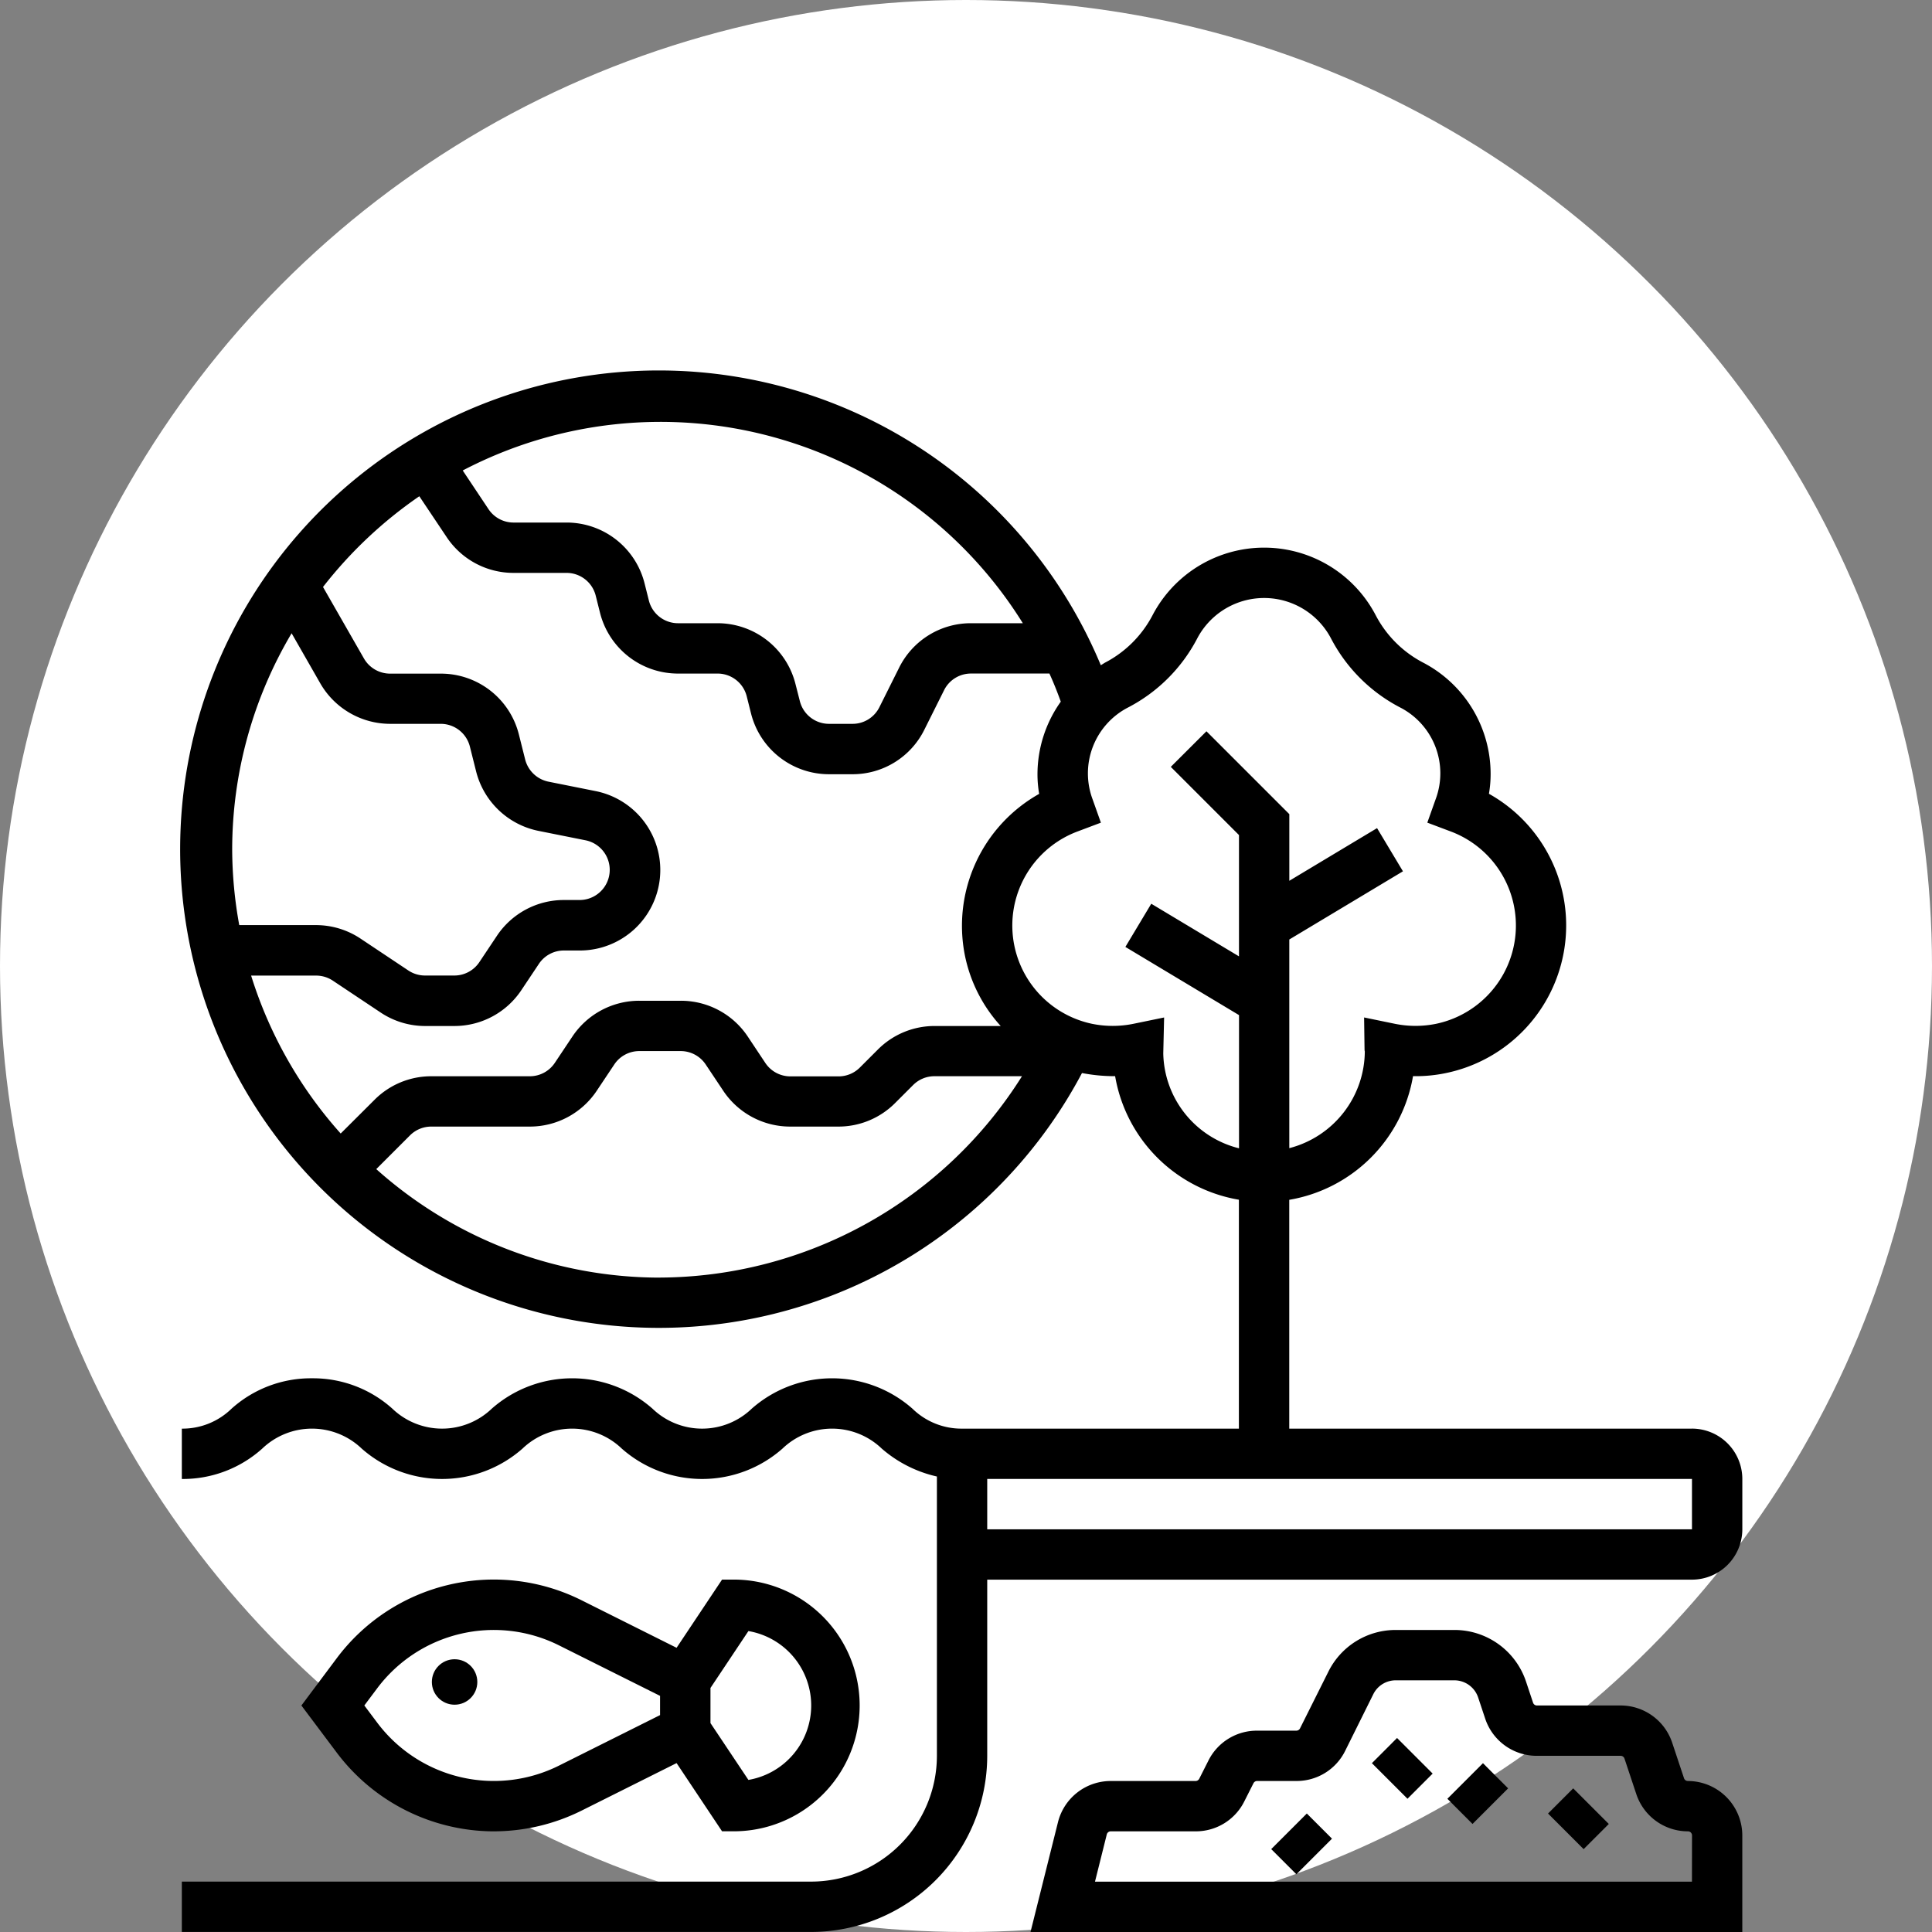 <svg xmlns="http://www.w3.org/2000/svg" width="85" height="85" viewBox="0 0 85 85">
  <rect x="0" y="0" width="85" height="85" fill="#808080" stroke="none"/>
  <g id="Grupo_874756" data-name="Grupo 874756" transform="translate(-1254 -1148)">
    <circle id="Elipse_4715" data-name="Elipse 4715" cx="42.5" cy="42.5" r="42.5" transform="translate(1254 1148)" fill="#fff"/>
    <g id="biosfera" transform="translate(1262 1164.346)">
      <path id="Trazado_212272" data-name="Trazado 212272" d="M13.217,59.073a8.673,8.673,0,0,0,3.859-.911l4.181-2.091,2,3h.592a5.537,5.537,0,0,0,0-11.073h-.592l-2,3-4.181-2.091a8.629,8.629,0,0,0-10.763,2.54L4.75,53.537l1.564,2.085a8.674,8.674,0,0,0,6.9,3.452Zm11.2-8.811a3.322,3.322,0,0,1,0,6.549l-1.669-2.5V52.765ZM8.085,52.78a6.412,6.412,0,0,1,8-1.888l4.445,2.221v.846l-4.444,2.221a6.414,6.414,0,0,1-8-1.888l-.567-.756Z" transform="translate(0.51 5.152)"/>
      <circle id="Elipse_4720" data-name="Elipse 4720" cx="1" cy="1" r="1" transform="translate(11 56.654)"/>
      <path id="Trazado_212273" data-name="Trazado 212273" d="M66.44,46.508H48.722V36.441A6.655,6.655,0,0,0,54.167,31a6.447,6.447,0,0,0,1.461-.138,6.634,6.634,0,0,0,1.879-12.285,5.055,5.055,0,0,0,.074-.864A5.522,5.522,0,0,0,54.6,12.8a4.921,4.921,0,0,1-2.071-2.071,5.539,5.539,0,0,0-9.826,0A4.928,4.928,0,0,1,40.631,12.8c-.069.037-.131.082-.2.121a21.061,21.061,0,1,0-.828,17.942,7.492,7.492,0,0,0,1.458.138,6.654,6.654,0,0,0,5.445,5.436V46.508H34.327a3.085,3.085,0,0,1-2.181-.876,5.343,5.343,0,0,0-7.075,0,3.153,3.153,0,0,1-4.362,0,5.344,5.344,0,0,0-7.076,0,3.161,3.161,0,0,1-4.368,0,5.22,5.22,0,0,0-3.54-1.339,5.223,5.223,0,0,0-3.54,1.339A3.089,3.089,0,0,1,0,46.508v2.215a5.223,5.223,0,0,0,3.54-1.339,3.164,3.164,0,0,1,4.371,0,5.349,5.349,0,0,0,7.079,0,3.154,3.154,0,0,1,4.363,0,5.343,5.343,0,0,0,7.075,0,3.154,3.154,0,0,1,4.363,0,5.547,5.547,0,0,0,2.429,1.23V60.9a5.543,5.543,0,0,1-5.537,5.537H0v2.215H27.683A7.76,7.76,0,0,0,35.434,60.9V53.152H66.44a2.217,2.217,0,0,0,2.215-2.215V48.722a2.217,2.217,0,0,0-2.215-2.215ZM37,11.073H34.724a3.52,3.52,0,0,0-3.167,1.958l-.869,1.74A1.318,1.318,0,0,1,29.5,15.5H28.477A1.323,1.323,0,0,1,27.19,14.5L27,13.756a3.537,3.537,0,0,0-3.436-2.683H21.833a1.323,1.323,0,0,1-1.287-1.005l-.186-.741a3.537,3.537,0,0,0-3.436-2.683H14.591a1.323,1.323,0,0,1-1.1-.591l-1.133-1.7A18.773,18.773,0,0,1,37,11.073ZM10.449,5.488l1.2,1.793A3.531,3.531,0,0,0,14.59,8.859h2.333A1.323,1.323,0,0,1,18.21,9.864l.186.741a3.537,3.537,0,0,0,3.436,2.683h1.735a1.323,1.323,0,0,1,1.287,1.005l.186.741a3.537,3.537,0,0,0,3.436,2.683H29.5a3.52,3.52,0,0,0,3.167-1.958l.869-1.74a1.32,1.32,0,0,1,1.187-.732h3.447c.183.4.349.816.5,1.237a5.509,5.509,0,0,0-1.025,3.192,5.077,5.077,0,0,0,.074.865,6.657,6.657,0,0,0-3.269,7.1,6.53,6.53,0,0,0,1.577,3.113H33.12a3.518,3.518,0,0,0-2.5,1.038l-.79.79a1.32,1.32,0,0,1-.938.388H26.771a1.323,1.323,0,0,1-1.1-.591L24.9,29.26a3.533,3.533,0,0,0-2.945-1.577H20.128a3.537,3.537,0,0,0-2.947,1.577l-.77,1.154a1.323,1.323,0,0,1-1.1.591H10.975a3.518,3.518,0,0,0-2.5,1.038L6.989,33.524a18.782,18.782,0,0,1-3.941-6.948H5.908a1.323,1.323,0,0,1,.736.223l2.1,1.4a3.529,3.529,0,0,0,1.964.595h1.282a3.537,3.537,0,0,0,2.947-1.577l.77-1.154a1.32,1.32,0,0,1,1.1-.591H17.5a3.541,3.541,0,0,0,.7-7.014l-2.07-.414a1.332,1.332,0,0,1-1.026-.98l-.274-1.091a3.535,3.535,0,0,0-3.435-2.682H9.163a1.328,1.328,0,0,1-1.152-.669l-1.8-3.143a19.006,19.006,0,0,1,4.233-3.989ZM4.83,11.515l1.259,2.2A3.551,3.551,0,0,0,9.163,15.5h2.224a1.323,1.323,0,0,1,1.287,1.005l.274,1.091a3.556,3.556,0,0,0,2.742,2.613l2.07.414a1.327,1.327,0,0,1-.26,2.628h-.692a3.537,3.537,0,0,0-2.947,1.577l-.77,1.154a1.323,1.323,0,0,1-1.1.591H10.7a1.323,1.323,0,0,1-.736-.223l-2.1-1.4a3.535,3.535,0,0,0-1.966-.595H2.526a18.882,18.882,0,0,1-.311-3.322A18.679,18.679,0,0,1,4.83,11.515ZM21.039,39.864A18.73,18.73,0,0,1,8.554,35.09l1.482-1.482a1.321,1.321,0,0,1,.939-.389h4.333a3.537,3.537,0,0,0,2.947-1.577l.77-1.154a1.32,1.32,0,0,1,1.1-.591h1.824a1.323,1.323,0,0,1,1.1.591l.77,1.154a3.537,3.537,0,0,0,2.947,1.577h2.118a3.518,3.518,0,0,0,2.5-1.038l.79-.79a1.325,1.325,0,0,1,.939-.388h3.85a18.907,18.907,0,0,1-15.932,8.859ZM43.179,30l.037-1.581-1.35.278a4.551,4.551,0,0,1-1.823,0,4.419,4.419,0,0,1-.625-8.466l1.017-.383-.364-1.024a3.263,3.263,0,0,1,1.583-4.056,7.146,7.146,0,0,0,3.012-3.012,3.324,3.324,0,0,1,5.9,0,7.146,7.146,0,0,0,3.012,3.012,3.257,3.257,0,0,1,1.582,4.055l-.364,1.024,1.017.383a4.419,4.419,0,0,1-.625,8.466,4.551,4.551,0,0,1-1.823,0l-1.35-.278.019,1.378c0,.074.01.128.012.1a4.426,4.426,0,0,1-3.322,4.272V24.988l5-3-1.139-1.9-3.86,2.317V19.473l-3.646-3.646L43.51,17.393l3,3v5.337l-3.859-2.315-1.139,1.9,5,3v5.86A4.393,4.393,0,0,1,43.179,30ZM35.434,50.937V48.722H66.44v2.215Z"/>
      <path id="Trazado_212274" data-name="Trazado 212274" d="M62.641,56.644a.178.178,0,0,1-.171-.123l-.52-1.562a2.393,2.393,0,0,0-2.272-1.637H56a.178.178,0,0,1-.171-.123l-.309-.928A3.318,3.318,0,0,0,52.366,50H49.794a3.3,3.3,0,0,0-2.971,1.836L45.576,54.33a.181.181,0,0,1-.161.1H43.685a2.38,2.38,0,0,0-2.142,1.323l-.4.792a.184.184,0,0,1-.162.1H37.25a2.391,2.391,0,0,0-2.323,1.814l-1.208,4.83H65.035v-4.25a2.4,2.4,0,0,0-2.394-2.394Zm.179,4.429H36.556l.519-2.078a.18.18,0,0,1,.175-.136h3.736a2.38,2.38,0,0,0,2.142-1.323l.4-.792a.181.181,0,0,1,.161-.1h1.731a2.38,2.38,0,0,0,2.142-1.323L48.8,52.827a1.1,1.1,0,0,1,.991-.612h2.572a1.106,1.106,0,0,1,1.051.757l.309.928A2.39,2.39,0,0,0,56,55.537h3.681a.178.178,0,0,1,.171.123l.52,1.562a2.393,2.393,0,0,0,2.272,1.637.18.18,0,0,1,.179.179Z" transform="translate(3.619 5.366)"/>
      <path id="Trazado_212275" data-name="Trazado 212275" d="M0,0H2.215V1.566H0Z" transform="translate(47.928 65.007) rotate(-45)"/>
      <path id="Trazado_212276" data-name="Trazado 212276" d="M0,0H1.566V2.215H0Z" transform="translate(52.357 61.226) rotate(-45)"/>
      <path id="Trazado_212277" data-name="Trazado 212277" d="M0,0H2.215V1.566H0Z" transform="translate(55.678 62.793) rotate(-45)"/>
      <path id="Trazado_212278" data-name="Trazado 212278" d="M0,0H1.566V2.215H0Z" transform="translate(60.107 63.442) rotate(-45)"/>
    </g>
  </g>
</svg>
